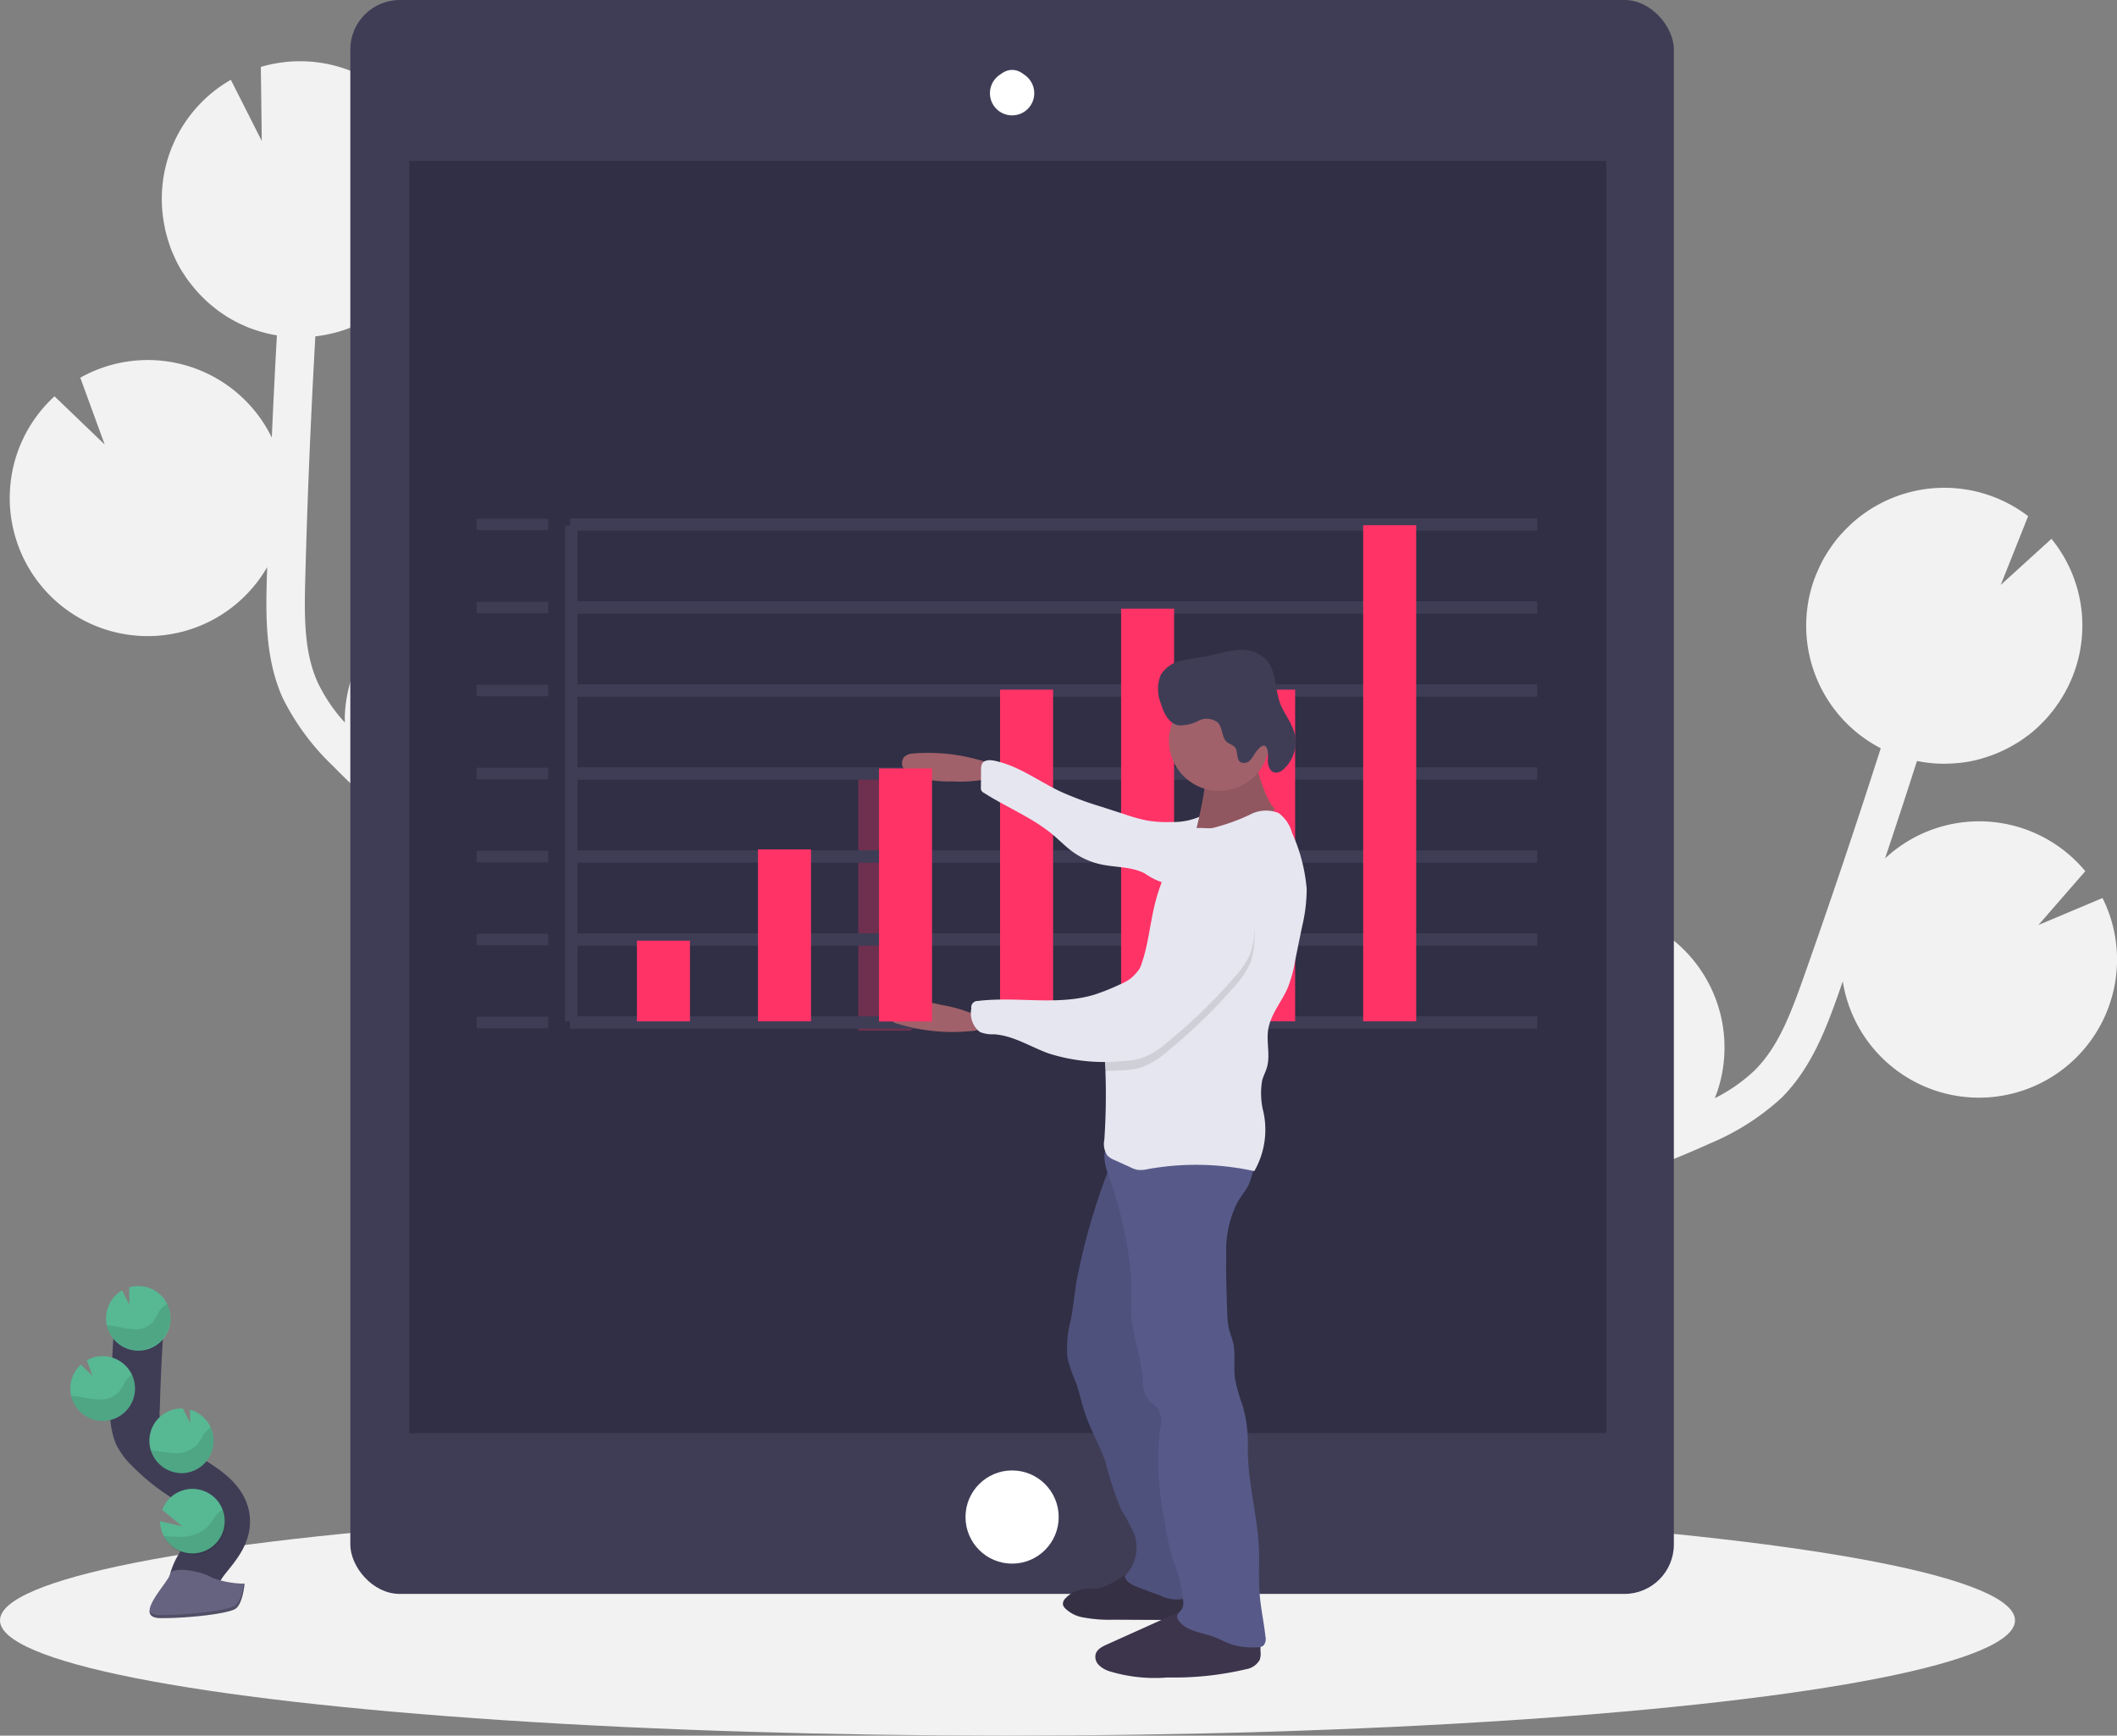 <svg xmlns="http://www.w3.org/2000/svg" width="171.123" height="140.292" viewBox="0 0 171.123 140.292">
  <rect x="0" y="0" width="171.123" height="140.292" fill="#808080" stroke="none"/>
  <g id="Halt_to_run_ratio" data-name="Halt to run ratio" transform="translate(-1111 -2782)">
    <g id="undraw_projections_7g6a" transform="translate(1111 2782)">
      <path id="Path_1264" data-name="Path 1264" d="M706.3,340.345l1.355-.259.388-.082a11.155,11.155,0,0,1,6.735-20.7l-1.7,4.271,4.15-3.763h.03a11.157,11.157,0,0,1,7.082,14.1c-.067.2-.147.4-.224.591a13.336,13.336,0,0,0,3.224-2.249c1.852-1.843,2.84-4.357,3.936-7.454,2.175-6.133,4.262-12.352,6.26-18.584a11.152,11.152,0,0,1-5.466-13.4,9.643,9.643,0,0,1,.373-.945q.047-.116.1-.229c.136-.294.279-.583.44-.861.024-.045.054-.088.08-.132.14-.235.285-.462.44-.682.058-.084.114-.166.173-.248.175-.237.356-.47.548-.69.065-.075.132-.143.2-.216.149-.162.3-.319.457-.471.082-.08.162-.16.248-.237.02-.02.041-.043.063-.061h0a11.152,11.152,0,0,1,14.256-.589l-2.214,5.559,4.1-3.727a11.094,11.094,0,0,1,.66,13.129H752c-.043.067-.093.13-.14.2-.086.125-.173.246-.263.373-.116.155-.237.306-.36.453-.093.112-.186.224-.281.332-.14.157-.289.306-.438.455-.088.086-.171.177-.261.261q-.354.328-.732.624c-.089.069-.186.129-.274.2-.177.13-.356.259-.54.373-.116.075-.233.142-.35.212-.17.1-.339.2-.514.289-.123.065-.248.129-.373.186-.186.086-.362.166-.544.242-.123.05-.246.1-.373.149-.207.076-.416.145-.628.209-.106.034-.211.071-.319.1-.315.088-.635.162-.96.22-.061.011-.125.017-.186.028-.27.043-.54.08-.812.1-.117.011-.237.015-.354.021-.22.013-.442.022-.663.021-.13,0-.261,0-.391-.009-.216,0-.432-.022-.65-.043-.129-.013-.257-.026-.386-.043-.233-.03-.466-.073-.7-.119h-.045q-1.265,3.945-2.581,7.872a11.146,11.146,0,0,1,16.187,1.029l-3.789,4.353,5.181-2.182a11.109,11.109,0,0,1,.606,8.483,10.91,10.91,0,0,1-1.364,2.767,11.152,11.152,0,0,1-20.239-4.514c-.093.265-.186.531-.276.8-.969,2.73-2.173,6.128-4.674,8.615a19.78,19.78,0,0,1-5.82,3.7q-1.974.9-4,1.677a11.181,11.181,0,0,1-4.963,1.677q-3.207.956-6.495,1.6l-1.366.263c-1.226.233-2.484.473-3.727.745.186.05.373.1.544.158a11.155,11.155,0,0,1,7.646,10.725l-8.537,2.8,7.792,1.088a11.161,11.161,0,0,1-18.531,3.651l.252.786c.168.52.334,1.038.494,1.551,2.177,6.988,1.4,12.531-2.186,15.609l-2.018-2.356c3.49-3,2.277-9.01,1.245-12.329q-.238-.757-.486-1.524c-1.414-4.4-3.019-9.385-1.15-14.031C691.014,343.256,699.486,341.642,706.3,340.345Z" transform="translate(-585.509 -245.734)" fill="#f2f2f2"/>
      <path id="Path_1265" data-name="Path 1265" d="M186.7,165.405l-1.17-.729-.334-.214a11.155,11.155,0,0,0,1.127-21.735l.058,4.6-2.527-5h-.03a11.155,11.155,0,0,0-11.664,10.622c-.009.212,0,.423,0,.632a13.245,13.245,0,0,1-2.2-3.254c-1.07-2.385-1.09-5.086-1-8.367.168-6.506.447-13.06.814-19.594a11.15,11.15,0,0,0,9.9-10.555c.017-.341.011-.678,0-1.012a1.589,1.589,0,0,0-.013-.25c-.02-.324-.052-.647-.1-.962a1.123,1.123,0,0,0-.028-.155c-.047-.266-.1-.531-.166-.794-.024-.1-.047-.2-.075-.293-.078-.283-.164-.559-.263-.84-.034-.093-.073-.186-.108-.272-.08-.2-.166-.4-.257-.6-.047-.1-.1-.209-.145-.311-.013-.028-.024-.054-.037-.08h0a11.144,11.144,0,0,0-13.114-5.654l.076,5.982-2.5-4.942a11.088,11.088,0,0,0-5.319,12.02h-.013c.017.078.043.155.061.233.035.149.073.294.114.44q.078.28.173.559c.047.138.091.276.144.412.075.2.16.389.246.581.052.112.1.227.151.337q.212.434.46.844c.058.1.123.186.186.281.119.186.24.373.373.546.082.11.168.214.252.322.121.155.246.307.373.455.093.1.186.207.283.309.136.144.278.283.421.421.1.091.186.186.293.272.166.145.337.283.511.421.088.067.171.14.261.207.265.186.537.373.818.55.054.034.11.06.164.091.235.138.475.268.721.389.1.052.214.1.322.145.2.091.4.186.611.257.121.047.244.089.373.132.207.069.414.132.624.186q.186.052.373.1c.229.054.462.1.7.14h.047q-.231,4.137-.412,8.274a11.146,11.146,0,0,0-15.481-4.845l1.972,5.4-4.055-3.895a11.12,11.12,0,0,0-3.606,7.7,10.957,10.957,0,0,0,.283,3.073,11.15,11.15,0,0,0,20.511,3.038c0,.281-.019.559-.026.842-.075,2.9-.168,6.5,1.277,9.719a19.7,19.7,0,0,0,4.1,5.539q1.521,1.551,3.138,3a11.155,11.155,0,0,0,4.027,3.354c1.769,1.362,3.6,2.643,5.49,3.824l1.182.734c1.06.658,2.149,1.332,3.217,2.037-.186-.019-.373-.039-.559-.048a11.159,11.159,0,0,0-10.982,7.268l6.968,5.671-7.667-1.778a11.161,11.161,0,0,0,16,10.037l-.518.645c-.343.427-.684.85-1.018,1.271-4.536,5.744-5.8,11.2-3.552,15.356l2.732-1.476c-2.186-4.048,1.1-9.227,3.258-11.957.326-.414.662-.829,1-1.247,2.9-3.6,6.182-7.682,6.1-12.687C199.918,173.594,192.592,169.052,186.7,165.405Z" transform="translate(-144.284 -95.178)" fill="#f2f2f2"/>
      <ellipse id="Ellipse_159" data-name="Ellipse 159" cx="81.439" cy="9.318" rx="81.439" ry="9.318" transform="translate(0 121.657)" fill="#f2f2f2"/>
      <rect id="Rectangle_296" data-name="Rectangle 296" width="106.986" height="128.837" rx="4" transform="translate(28.317)" fill="#3f3d56"/>
      <rect id="Rectangle_297" data-name="Rectangle 297" width="96.754" height="102.844" transform="translate(33.08 12.997)" fill="#302f45"/>
      <circle id="Ellipse_160" data-name="Ellipse 160" cx="3.766" cy="3.766" r="3.766" transform="translate(78.045 118.856)" fill="#fff"/>
      <path id="Path_1266" data-name="Path 1266" d="M572.041,107.992a1.791,1.791,0,1,1,1.791-1.791A1.791,1.791,0,0,1,572.041,107.992Z" transform="translate(-490.23 -98.666)" fill="#fff"/>
      <path id="Path_1267" data-name="Path 1267" d="M571.659,104.09a1.7,1.7,0,1,1-1.7,1.7,1.7,1.7,0,0,1,1.7-1.7m0-.186a1.359,1.359,0,1,0,.006,0Z" transform="translate(-489.847 -98.251)" fill="#fff"/>
      <rect id="Rectangle_298" data-name="Rectangle 298" width="5.777" height="0.932" transform="translate(38.533 41.931)" fill="#3f3d56"/>
      <rect id="Rectangle_299" data-name="Rectangle 299" width="5.777" height="0.932" transform="translate(38.533 48.64)" fill="#3f3d56"/>
      <rect id="Rectangle_300" data-name="Rectangle 300" width="5.777" height="0.932" transform="translate(38.533 55.348)" fill="#3f3d56"/>
      <rect id="Rectangle_301" data-name="Rectangle 301" width="5.777" height="0.932" transform="translate(38.533 62.057)" fill="#3f3d56"/>
      <rect id="Rectangle_302" data-name="Rectangle 302" width="5.777" height="0.932" transform="translate(38.533 68.766)" fill="#3f3d56"/>
      <rect id="Rectangle_303" data-name="Rectangle 303" width="4.286" height="20.457" transform="translate(69.376 62.855)" fill="#f36" opacity="0.3"/>
      <rect id="Rectangle_304" data-name="Rectangle 304" width="5.777" height="0.932" transform="translate(38.533 75.475)" fill="#3f3d56"/>
      <rect id="Rectangle_305" data-name="Rectangle 305" width="5.777" height="0.932" transform="translate(38.533 82.184)" fill="#3f3d56"/>
      <line id="Line_1" data-name="Line 1" y1="40.067" transform="translate(46.174 42.49)" fill="none" stroke="#3f3d56" stroke-miterlimit="10" stroke-width="1"/>
      <line id="Line_2" data-name="Line 2" x2="78.177" transform="translate(46.081 42.397)" fill="none" stroke="#3f3d56" stroke-miterlimit="10" stroke-width="1"/>
      <line id="Line_3" data-name="Line 3" x2="77.991" transform="translate(46.267 49.105)" fill="none" stroke="#3f3d56" stroke-miterlimit="10" stroke-width="1"/>
      <line id="Line_4" data-name="Line 4" x2="77.991" transform="translate(46.267 55.814)" fill="none" stroke="#3f3d56" stroke-miterlimit="10" stroke-width="1"/>
      <line id="Line_5" data-name="Line 5" x2="77.991" transform="translate(46.267 62.523)" fill="none" stroke="#3f3d56" stroke-miterlimit="10" stroke-width="1"/>
      <line id="Line_6" data-name="Line 6" x2="77.991" transform="translate(46.267 69.232)" fill="none" stroke="#3f3d56" stroke-miterlimit="10" stroke-width="1"/>
      <line id="Line_7" data-name="Line 7" x2="77.991" transform="translate(46.267 75.941)" fill="none" stroke="#3f3d56" stroke-miterlimit="10" stroke-width="1"/>
      <line id="Line_8" data-name="Line 8" x2="78.177" transform="translate(46.081 82.65)" fill="none" stroke="#3f3d56" stroke-miterlimit="10" stroke-width="1"/>
      <rect id="Rectangle_306" data-name="Rectangle 306" width="4.286" height="6.523" transform="translate(51.485 76.034)" fill="#f36"/>
      <rect id="Rectangle_307" data-name="Rectangle 307" width="4.286" height="13.902" transform="translate(61.269 68.654)" fill="#f36"/>
      <rect id="Rectangle_308" data-name="Rectangle 308" width="4.286" height="26.811" transform="translate(80.837 55.745)" fill="#f36"/>
      <rect id="Rectangle_309" data-name="Rectangle 309" width="4.286" height="33.358" transform="translate(90.62 49.199)" fill="#f36"/>
      <rect id="Rectangle_310" data-name="Rectangle 310" width="4.286" height="26.811" transform="translate(100.404 55.745)" fill="#f36"/>
      <rect id="Rectangle_311" data-name="Rectangle 311" width="4.286" height="40.102" transform="translate(110.188 42.454)" fill="#f36"/>
      <path id="Path_1268" data-name="Path 1268" d="M539.014,400.725a15.128,15.128,0,0,0-6.031-.721,1.153,1.153,0,0,0-.669.27.81.81,0,0,0-.019,1,1.767,1.767,0,0,0,.88.594,9.1,9.1,0,0,0,2.971.389,11.183,11.183,0,0,0,2.911-.2,1.213,1.213,0,0,0,.591-.281C540.185,401.231,539.471,400.844,539.014,400.725Z" transform="translate(-459.218 -339.098)" fill="#a0616a"/>
      <path id="Path_1269" data-name="Path 1269" d="M581.721,408.3a9.577,9.577,0,0,1-1.974-.125,13.426,13.426,0,0,1-1.714-.473L576,407.043a26.566,26.566,0,0,1-3.224-1.2c-1.791-.848-3.423-2.11-5.365-2.5-.35-.071-.794-.073-.975.235a.933.933,0,0,0-.089.475l-.011,1.431a.421.421,0,0,0,.252.464c1.843,1.183,3.928,2,5.6,3.412.507.427.971.906,1.5,1.3a6.139,6.139,0,0,0,2.346,1.064c1.187.259,2.475.171,3.55.734a5.651,5.651,0,0,0,1.478.745,2.97,2.97,0,0,0,1.392-.207,4.225,4.225,0,0,0,2.016-1.081,4.275,4.275,0,0,0,.7-2.808c0-.28.186-1.429.013-1.644-.248-.294-.634.142-.878.278A5.477,5.477,0,0,1,581.721,408.3Z" transform="translate(-487.046 -341.857)" fill="#e6e6f0"/>
      <path id="Path_1270" data-name="Path 1270" d="M662.877,390.86s1.243,5.3,2.154,6.131-6.461,2.654-6.461,2.654,1.571-5.8.826-6.8S662.877,390.86,662.877,390.86Z" transform="translate(-562.09 -331.734)" fill="#a0616a"/>
      <path id="Path_1271" data-name="Path 1271" d="M662.877,390.86s1.243,5.3,2.154,6.131-6.461,2.654-6.461,2.654,1.571-5.8.826-6.8S662.877,390.86,662.877,390.86Z" transform="translate(-562.09 -331.734)" opacity="0.1"/>
      <path id="Path_1272" data-name="Path 1272" d="M604.808,755.28c-.4.061-.818,0-1.222.049a2.407,2.407,0,0,0-1.491.757.637.637,0,0,0-.214.471.6.6,0,0,0,.173.326,2.7,2.7,0,0,0,1.457.745,11.582,11.582,0,0,0,2.451.186q3.064.017,6.129.028a4.919,4.919,0,0,0-.063-2.216,1.262,1.262,0,0,0-.255-.546,1.444,1.444,0,0,0-.466-.3l-1.26-.6c-1-.479-1.793-.835-2.8-.244A7.646,7.646,0,0,1,604.808,755.28Z" transform="translate(-515.965 -626.894)" fill="#3c354c"/>
      <path id="Path_1273" data-name="Path 1273" d="M604.808,755.28c-.4.061-.818,0-1.222.049a2.407,2.407,0,0,0-1.491.757.637.637,0,0,0-.214.471.6.6,0,0,0,.173.326,2.7,2.7,0,0,0,1.457.745,11.582,11.582,0,0,0,2.451.186q3.064.017,6.129.028a4.919,4.919,0,0,0-.063-2.216,1.262,1.262,0,0,0-.255-.546,1.444,1.444,0,0,0-.466-.3l-1.26-.6c-1-.479-1.793-.835-2.8-.244A7.646,7.646,0,0,1,604.808,755.28Z" transform="translate(-515.965 -626.894)" opacity="0.1"/>
      <path id="Path_1274" data-name="Path 1274" d="M629.316,773.8a1.64,1.64,0,0,1-.058.667,1.553,1.553,0,0,1-1.118.77,25.234,25.234,0,0,1-6.336.665,12.583,12.583,0,0,1-4.733-.511,2.12,2.12,0,0,1-.822-.492.932.932,0,0,1-.259-.885c.117-.4.533-.608.908-.777l2.041-.919,3.932-1.77a3.6,3.6,0,0,1,1.537-.429,4.53,4.53,0,0,1,1.811.682,8.661,8.661,0,0,0,1.3.529,6.192,6.192,0,0,1,1.3.35C629.464,772.063,629.283,773.168,629.316,773.8Z" transform="translate(-527.425 -640.313)" fill="#3c354c"/>
      <path id="Path_1275" data-name="Path 1275" d="M606.953,572.274a52.534,52.534,0,0,0-2.57,8.889c-.186,1.09-.291,2.19-.49,3.276a8.724,8.724,0,0,0-.268,3.094,12.105,12.105,0,0,0,.66,1.925c.308.848.483,1.739.773,2.592.451,1.323,1.172,2.538,1.631,3.858a28.909,28.909,0,0,0,1.264,3.858,13.415,13.415,0,0,1,1.118,2.128,3.3,3.3,0,0,1-.826,3.265c.11.5.69.745,1.167.932l1.742.643a2.8,2.8,0,0,0,2.05.2c.943-.412,1.118-1.657,1.09-2.684A36.846,36.846,0,0,0,613,596.871c-.559-2.236-1.1-4.473-1.761-6.685-.274-.913-.559-1.823-.781-2.752a17.657,17.657,0,0,1,.768-10.41c.745-1.864.082-4.16.166-6.174l-2.5-.46c-.492-.09-1.09-.143-1.4.248A6.182,6.182,0,0,0,606.953,572.274Z" transform="translate(-517.333 -477.755)" fill="#575a89"/>
      <path id="Path_1276" data-name="Path 1276" d="M606.953,572.274a52.534,52.534,0,0,0-2.57,8.889c-.186,1.09-.291,2.19-.49,3.276a8.724,8.724,0,0,0-.268,3.094,12.105,12.105,0,0,0,.66,1.925c.308.848.483,1.739.773,2.592.451,1.323,1.172,2.538,1.631,3.858a28.909,28.909,0,0,0,1.264,3.858,13.415,13.415,0,0,1,1.118,2.128,3.3,3.3,0,0,1-.826,3.265c.11.5.69.745,1.167.932l1.742.643a2.8,2.8,0,0,0,2.05.2c.943-.412,1.118-1.657,1.09-2.684A36.846,36.846,0,0,0,613,596.871c-.559-2.236-1.1-4.473-1.761-6.685-.274-.913-.559-1.823-.781-2.752a17.657,17.657,0,0,1,.768-10.41c.745-1.864.082-4.16.166-6.174l-2.5-.46c-.492-.09-1.09-.143-1.4.248A6.182,6.182,0,0,0,606.953,572.274Z" transform="translate(-517.333 -477.755)" opacity="0.1"/>
      <path id="Path_1277" data-name="Path 1277" d="M632.139,565.385a6.725,6.725,0,0,1-.544,2.609c-.248.488-.608.909-.889,1.379a8.69,8.69,0,0,0-.911,4.273c-.03,1.524.024,3.049.08,4.571a7.036,7.036,0,0,0,.143,1.4c.093.386.25.755.339,1.141.214.932.017,1.918.145,2.868a13.139,13.139,0,0,0,.591,2.1,10.741,10.741,0,0,1,.449,3.308c-.067,3.03.889,5.917.911,8.945,0,1.044-.037,2.089.05,3.131.093,1.133.341,2.247.464,3.379a.82.82,0,0,1-.17.732.8.8,0,0,1-.509.13,6.09,6.09,0,0,1-1.92-.186c-.559-.17-1.055-.468-1.6-.663-1.012-.373-2.266-.451-2.846-1.357a.533.533,0,0,1-.1-.261c0-.257.274-.416.4-.639a1,1,0,0,0,.108-.471,10.428,10.428,0,0,0-.841-3.457,23.488,23.488,0,0,1-.7-3.39,22.544,22.544,0,0,1-.356-7.143,2.215,2.215,0,0,0-.14-1.707,3.888,3.888,0,0,0-.537-.483,2.082,2.082,0,0,1-.688-1.526c0-1.864-.85-3.727-.932-5.591-.048-1.077.017-2.156-.034-3.233a33.622,33.622,0,0,0-1.908-8.3,4.07,4.07,0,0,1-.244-1.213,1.409,1.409,0,0,1,.466-1.118,4.65,4.65,0,0,1,5.1-.6c.313.186.6.4.932.559C628.168,565.469,630.4,564.526,632.139,565.385Z" transform="translate(-530.676 -472.202)" fill="#575a89"/>
      <circle id="Ellipse_161" data-name="Ellipse 161" cx="4.059" cy="4.059" r="4.059" transform="translate(94.491 55.812)" fill="#a0616a"/>
      <path id="Path_1278" data-name="Path 1278" d="M620.011,452.991a1.678,1.678,0,0,0,.6.39l1.237.559a2.271,2.271,0,0,0,.622.231,2.528,2.528,0,0,0,.826-.06,21.991,21.991,0,0,1,8.61.162,6.742,6.742,0,0,0,.745-4.752,6.121,6.121,0,0,1-.108-2.589c.1-.36.283-.691.386-1.051.28-.98-.058-2.037.1-3.045.186-1.236,1.086-2.236,1.58-3.381a10.933,10.933,0,0,0,.6-2.2q.274-1.374.559-2.741a13.353,13.353,0,0,0,.373-3.054,13.79,13.79,0,0,0-1.183-4.527,2.945,2.945,0,0,0-1.09-1.606,2.745,2.745,0,0,0-2.337.143,16.368,16.368,0,0,1-2.967,1.062c-.447.086-1.06-.069-1.465.05-.347.1-.583.57-.788.855a15.151,15.151,0,0,0-2.447,5.263c-.471,1.916-.578,3.953-1.45,5.721a11.735,11.735,0,0,1-.663,1.137,14.165,14.165,0,0,0-1.388,2.393,10.693,10.693,0,0,0-.488,4.219c0,.237.013.47.017.7q.056,2.436-.108,4.864A1.685,1.685,0,0,0,620.011,452.991Z" transform="translate(-530.517 -359.611)" fill="#e6e6f0"/>
      <path id="Path_1279" data-name="Path 1279" d="M532.877,510.2a15.111,15.111,0,0,1-6.044-.609,1.155,1.155,0,0,1-.594-.41.814.814,0,0,1,.2-.975,1.771,1.771,0,0,1,.988-.388,9.127,9.127,0,0,1,2.982.268,11.064,11.064,0,0,1,2.8.824,1.228,1.228,0,0,1,.514.4C534.135,509.965,533.349,510.183,532.877,510.2Z" transform="translate(-454.348 -426.862)" fill="#a0616a"/>
      <path id="Path_1280" data-name="Path 1280" d="M620.275,472.12c.451,0,.9-.022,1.347-.048a6.385,6.385,0,0,0,1.562-.235,6.554,6.554,0,0,0,2.041-1.247,43.526,43.526,0,0,0,5.425-5.229,6.988,6.988,0,0,0,1.379-2.069,7.1,7.1,0,0,0,.246-3.019,4.855,4.855,0,0,0-.429-1.942,1.864,1.864,0,0,0-1.3-1l.7.026a3.742,3.742,0,0,0-2.324-.291,3.882,3.882,0,0,0-1.586.373,3.565,3.565,0,0,0-1.3,1.521c-1.064,1.94-1.744,4.113-3.127,5.84a3.543,3.543,0,0,1-.63.641c-.037.028-.076.054-.116.08a14.166,14.166,0,0,0-1.388,2.393A10.525,10.525,0,0,0,620.275,472.12Z" transform="translate(-530.922 -385.559)" opacity="0.1"/>
      <path id="Path_1281" data-name="Path 1281" d="M582.914,453.257a1.769,1.769,0,0,1,1.6,1.018,5.009,5.009,0,0,1,.429,1.942,7.1,7.1,0,0,1-.246,3.019,6.987,6.987,0,0,1-1.379,2.069,43.663,43.663,0,0,1-5.417,5.229,6.484,6.484,0,0,1-2.041,1.247,6.384,6.384,0,0,1-1.562.235,14.841,14.841,0,0,1-5.926-.615c-1.491-.535-2.864-1.455-4.435-1.552a2.68,2.68,0,0,1-1.137-.186,1.91,1.91,0,0,1-.69-1.9.511.511,0,0,1,.522-.608c3.142-.389,6.422.408,9.45-.518a17.533,17.533,0,0,0,2.014-.807,4.472,4.472,0,0,0,.846-.458,3.471,3.471,0,0,0,.628-.641c1.383-1.728,2.065-3.9,3.129-5.84a3.624,3.624,0,0,1,1.3-1.521,4.208,4.208,0,0,1,1.586-.373,3.745,3.745,0,0,1,2.324.291" transform="translate(-483.593 -382.247)" fill="#e6e6f0"/>
      <path id="Path_1282" data-name="Path 1282" d="M651.1,363.669c-.186.229-.3.509-.509.717a.655.655,0,0,1-.794.168c-.363-.252-.173-.868-.455-1.208-.158-.186-.429-.248-.622-.4-.458-.373-.335-1.148-.745-1.582a1.445,1.445,0,0,0-1.582-.145,3.112,3.112,0,0,1-1.623.36c-.781-.16-1.187-1.014-1.411-1.78a3.067,3.067,0,0,1,0-2.3,2.541,2.541,0,0,1,1.549-1.118,17.26,17.26,0,0,1,1.931-.335c.855-.155,1.677-.449,2.551-.535a2.96,2.96,0,0,1,2.423.693c.9.911.745,2.4,1.193,3.6.257.68.717,1.267.991,1.94a2.934,2.934,0,0,1-.82,3.474.855.855,0,0,1-.583.186c-.442-.063-.6-.622-.58-1.068C652.075,363.518,651.885,362.681,651.1,363.669Z" transform="translate(-549.529 -302.952)" fill="#3f3d56"/>
      <rect id="Rectangle_312" data-name="Rectangle 312" width="4.286" height="20.457" transform="translate(71.053 62.11)" fill="#f36"/>
      <path id="Path_1283" data-name="Path 1283" d="M204.33,668.109c-.559-1.027.075-2.285.8-3.2s1.6-1.864,1.586-3.034c-.026-1.677-1.806-2.669-3.23-3.558a15.656,15.656,0,0,1-2.9-2.331,4.248,4.248,0,0,1-.893-1.193,4.867,4.867,0,0,1-.266-2.121q.091-3.589.354-7.171" transform="translate(-188.506 -538.92)" fill="none" stroke="#3f3d56" stroke-miterlimit="10" stroke-width="4"/>
      <path id="Path_1284" data-name="Path 1284" d="M186.86,633.9a2.609,2.609,0,0,1,1.3-2.143l.585,1.157-.017-1.4a2.609,2.609,0,1,1-1.864,2.387Z" transform="translate(-178.288 -527.455)" fill="#57b894"/>
      <path id="Path_1285" data-name="Path 1285" d="M210.621,723.175a2.609,2.609,0,1,0-.127-2.106l1.633,1.329-1.8-.416A2.586,2.586,0,0,0,210.621,723.175Z" transform="translate(-197.384 -599.023)" fill="#57b894"/>
      <path id="Path_1286" data-name="Path 1286" d="M207.98,689.713a2.609,2.609,0,0,0,2.736-2.492,2.576,2.576,0,0,0-.225-1.191,2.62,2.62,0,0,0-1.677-1.45l.013,1.079-.593-1.172h0a2.612,2.612,0,0,0-.244,5.218Z" transform="translate(-193.453 -570.639)" fill="#57b894"/>
      <path id="Path_1287" data-name="Path 1287" d="M173.856,667.036a2.617,2.617,0,1,0-1.155-4.9l.462,1.267-.95-.913a2.609,2.609,0,0,0-.846,1.806,2.551,2.551,0,0,0,.067.719A2.609,2.609,0,0,0,173.856,667.036Z" transform="translate(-165.679 -552.187)" fill="#57b894"/>
      <path id="Path_1288" data-name="Path 1288" d="M187.446,640.859c.6.065,1.191.253,1.8.291a1.959,1.959,0,0,0,1.655-.578,8.287,8.287,0,0,0,.485-.852,1.864,1.864,0,0,1,.658-.62,2.609,2.609,0,1,1-4.89,1.737Q187.308,640.842,187.446,640.859Z" transform="translate(-178.524 -533.713)" opacity="0.1"/>
      <path id="Path_1289" data-name="Path 1289" d="M174.187,673.581a2.616,2.616,0,0,0,2.488-3.731,1.961,1.961,0,0,0-.526.526,8.42,8.42,0,0,1-.518.865,2.133,2.133,0,0,1-1.735.606c-.632-.03-1.239-.207-1.864-.265-.086,0-.175-.013-.263-.017A2.609,2.609,0,0,0,174.187,673.581Z" transform="translate(-166.01 -558.732)" opacity="0.1"/>
      <path id="Path_1290" data-name="Path 1290" d="M208.436,696.462a2.609,2.609,0,0,0,2.736-2.492,2.576,2.576,0,0,0-.225-1.191,2.149,2.149,0,0,0-.559.531c-.2.287-.33.617-.559.881a2.416,2.416,0,0,1-1.852.648c-.669-.017-1.271-.173-1.916-.222A2.609,2.609,0,0,0,208.436,696.462Z" transform="translate(-193.909 -577.389)" opacity="0.1"/>
      <path id="Path_1291" data-name="Path 1291" d="M211.89,730.474a2.611,2.611,0,0,0,4.767-2.134,2.654,2.654,0,0,0-.574.511,10.317,10.317,0,0,1-.7.932,3.256,3.256,0,0,1-2.165.762A11.555,11.555,0,0,1,211.89,730.474Z" transform="translate(-198.653 -606.322)" opacity="0.1"/>
      <path id="Path_1292" data-name="Path 1292" d="M213.389,755.607a7.555,7.555,0,0,1-2.685-.507c-.622-.444-3.168-.973-3.33-.261s-3.1,3.541-.772,3.552,5.416-.363,6.036-.745S213.389,755.607,213.389,755.607Z" transform="translate(-193.622 -627.6)" fill="#656380"/>
      <path id="Path_1293" data-name="Path 1293" d="M206.594,762.976c2.329.019,5.416-.373,6.036-.745.471-.289.662-1.323.723-1.8h.069s-.13,1.664-.745,2.05-3.7.76-6.036.745c-.673,0-.906-.244-.893-.6C205.835,762.838,206.093,762.972,206.594,762.976Z" transform="translate(-193.655 -632.432)" opacity="0.2"/>
    </g>
  </g>
</svg>
